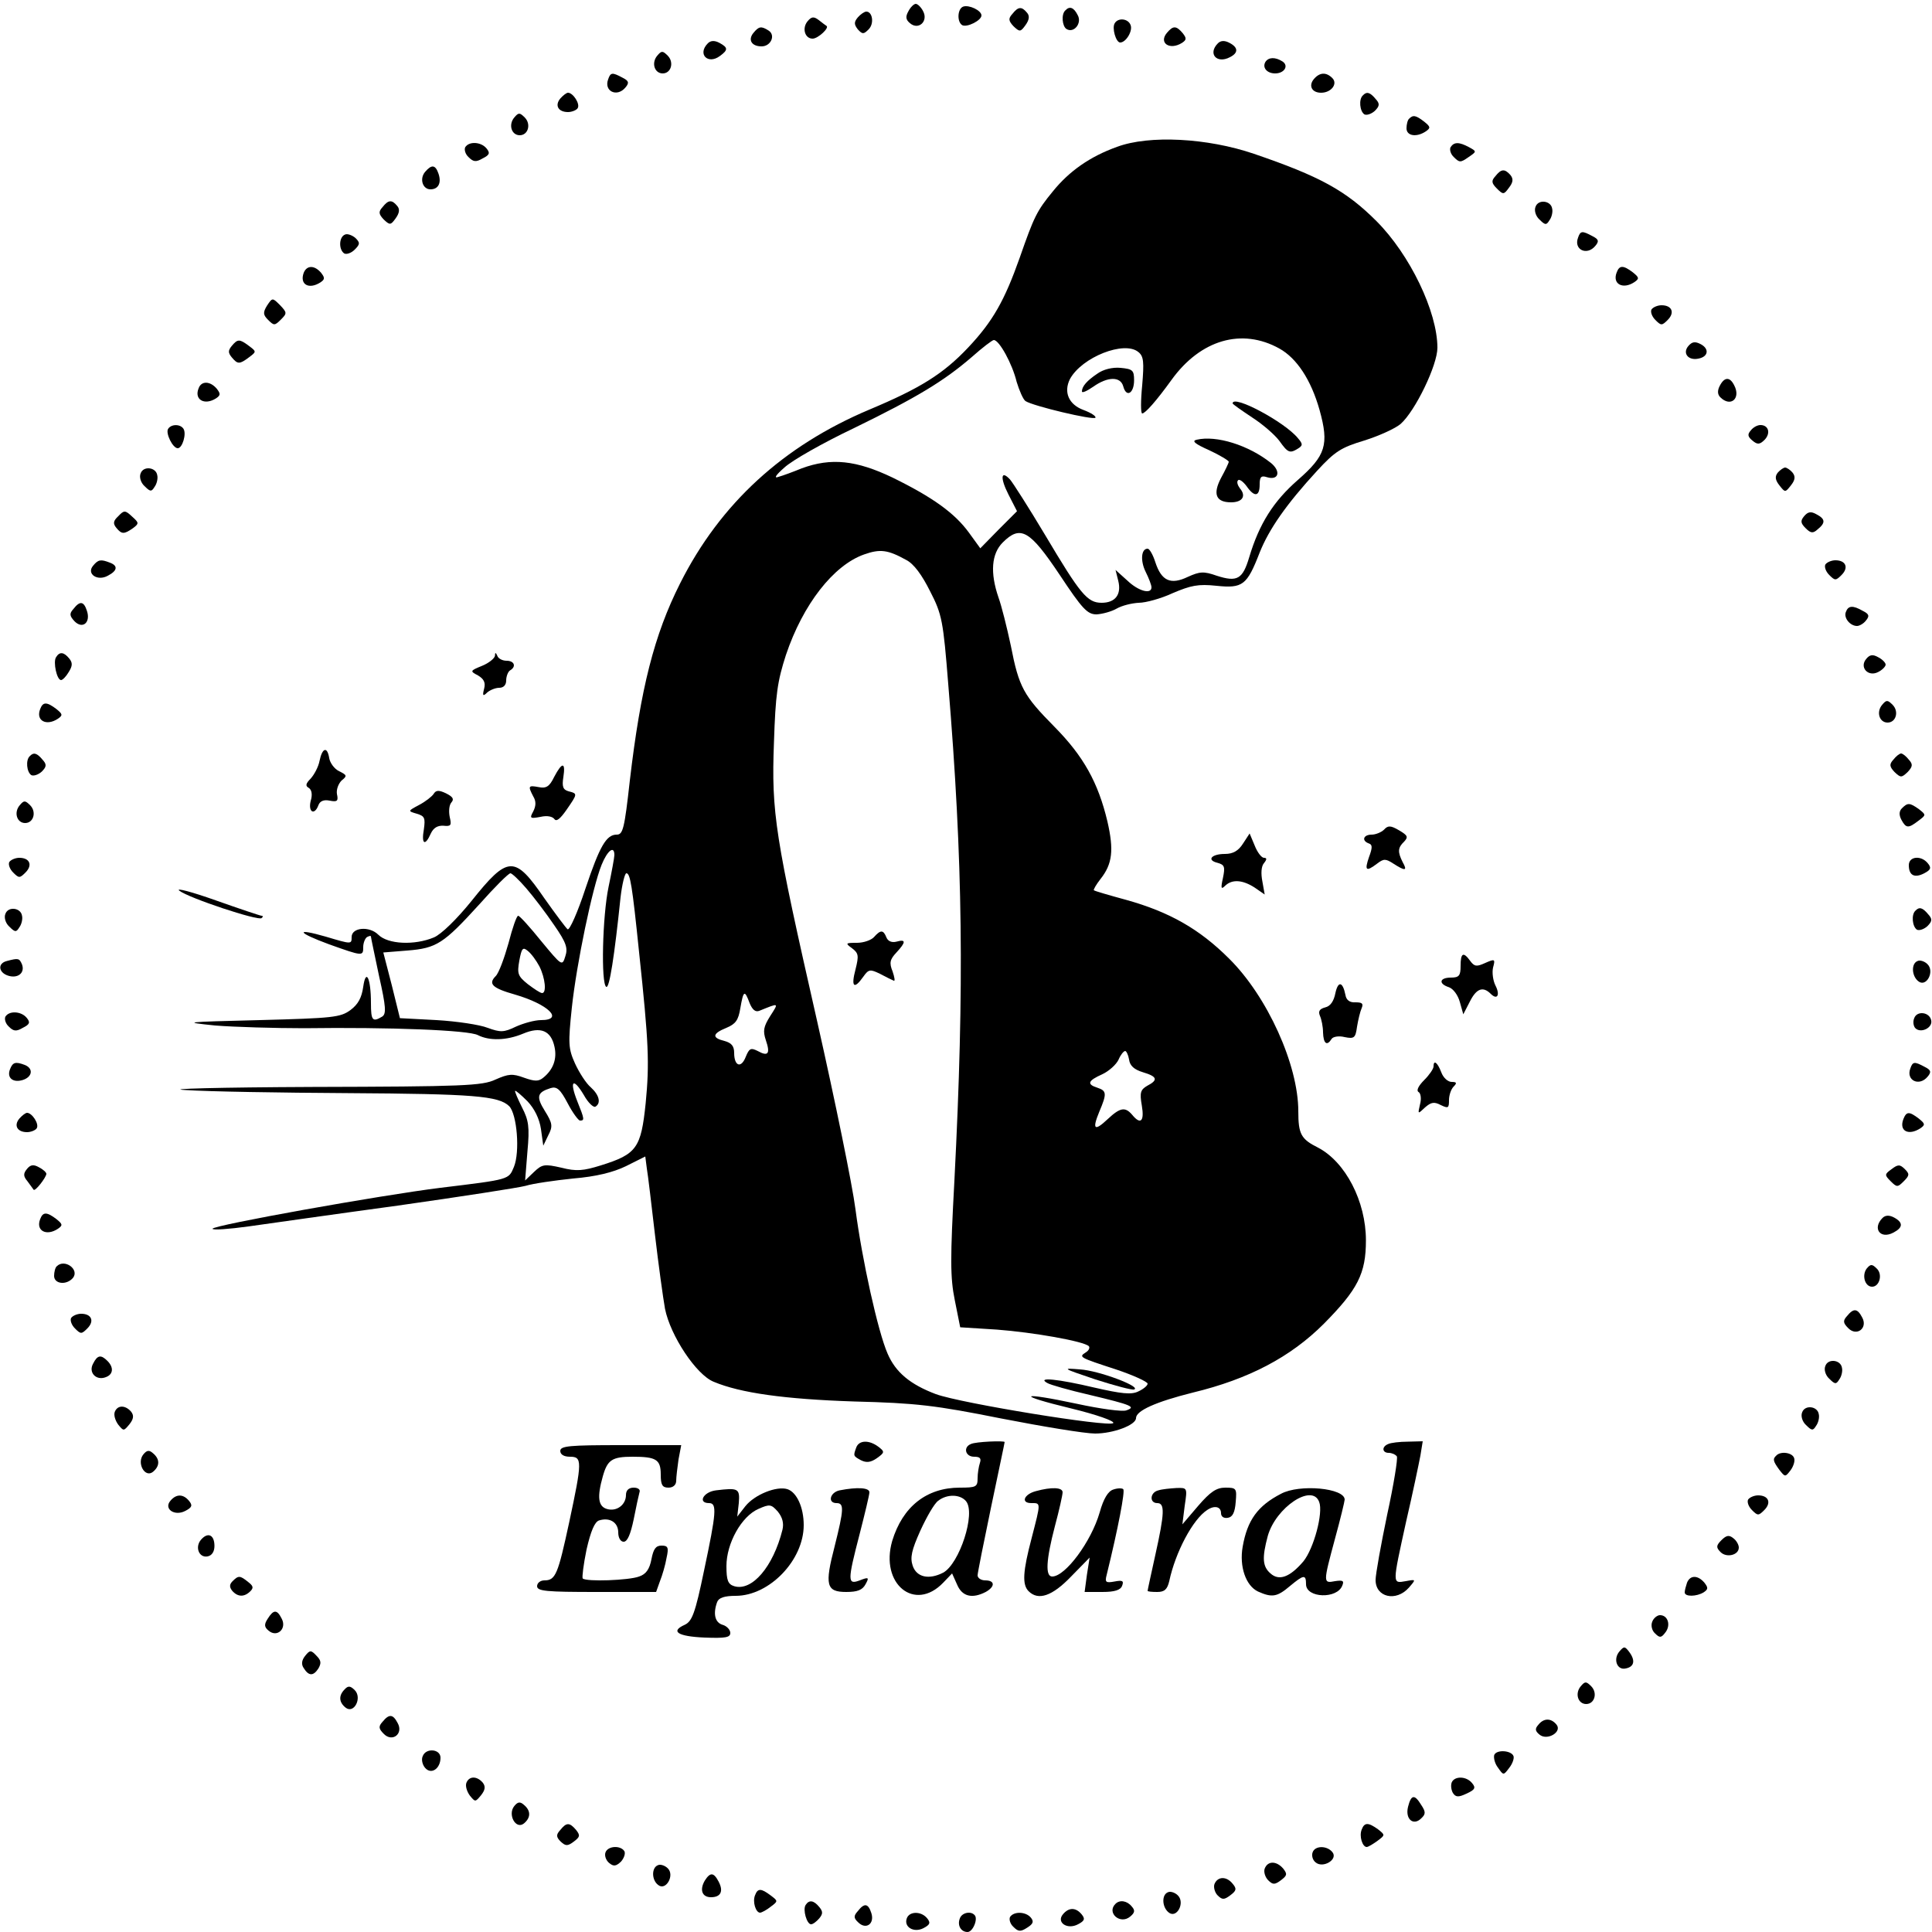 <?xml version="1.0" standalone="no"?>
<!DOCTYPE svg PUBLIC "-//W3C//DTD SVG 20010904//EN"
 "http://www.w3.org/TR/2001/REC-SVG-20010904/DTD/svg10.dtd">
<svg version="1.0" xmlns="http://www.w3.org/2000/svg"
 width="500pt" height="500pt" viewBox="0 0 500 500"
 preserveAspectRatio="xMidYMid meet">
<g transform="translate(0,500) scale(0.1,-0.1)"
fill="#000000" stroke="none">
<path d="M2351 4971 c-8 -14 -7 -22 4 -31 22 -19 48 5 34 31 -5 10 -14 19 -19
19 -5 0 -14 -9 -19 -19z"/>
<path d="M2493 4983 c-15 -5 -17 -39 -3 -48 12 -7 50 12 50 25 0 13 -32 28
-47 23z"/>
<path d="M2620 4964 c-11 -12 -10 -18 3 -32 16 -15 18 -15 31 3 10 14 11 24 4
32 -14 17 -23 16 -38 -3z"/>
<path d="M2757 4973 c-11 -10 -8 -41 3 -48 19 -12 41 15 29 36 -10 20 -21 24
-32 12z"/>
<path d="M2220 4955 c-10 -12 -10 -18 0 -31 12 -13 15 -13 28 0 15 15 10 46
-6 46 -5 0 -15 -7 -22 -15z"/>
<path d="M2090 4945 c-15 -18 -7 -45 13 -45 14 0 44 28 36 33 -2 1 -11 8 -20
15 -13 10 -19 9 -29 -3z"/>
<path d="M2885 4940 c-8 -12 3 -50 14 -50 15 0 33 30 27 45 -6 17 -32 20 -41
5z"/>
<path d="M1950 4915 c-15 -18 -5 -35 21 -35 24 0 37 29 18 41 -19 12 -25 11
-39 -6z"/>
<path d="M3020 4915 c-22 -26 7 -46 39 -26 12 8 12 12 2 25 -17 20 -25 20 -41
1z"/>
<path d="M1832 4888 c-28 -28 0 -56 31 -33 22 16 21 22 -1 34 -13 7 -23 6 -30
-1z"/>
<path d="M3152 4888 c-27 -27 -3 -54 31 -36 22 11 22 25 -1 37 -13 7 -23 6
-30 -1z"/>
<path d="M1701 4856 c-16 -19 -7 -46 14 -46 22 0 30 29 13 46 -13 13 -16 13
-27 0z"/>
<path d="M3275 4840 c-9 -15 4 -30 25 -30 24 0 36 20 19 31 -19 12 -36 11 -44
-1z"/>
<path d="M1574 4795 c-12 -31 23 -48 45 -21 10 12 8 17 -8 25 -26 14 -31 14
-37 -4z"/>
<path d="M3400 4795 c-14 -17 -5 -35 19 -35 26 0 44 23 29 38 -16 16 -33 15
-48 -3z"/>
<path d="M1450 4745 c-15 -18 -5 -35 20 -35 10 0 22 5 25 10 7 11 -12 40 -25
40 -4 0 -13 -7 -20 -15z"/>
<path d="M3527 4753 c-11 -10 -8 -41 4 -49 6 -3 18 1 27 9 13 13 13 19 2 31
-14 17 -23 20 -33 9z"/>
<path d="M1331 4696 c-16 -19 -7 -46 14 -46 22 0 30 29 13 46 -13 13 -16 13
-27 0z"/>
<path d="M3647 4693 c-4 -3 -7 -15 -7 -25 0 -20 26 -24 50 -8 13 9 12 12 -4
25 -22 17 -29 18 -39 8z"/>
<path d="M2891 4620 c-70 -25 -124 -63 -166 -115 -42 -51 -49 -66 -86 -172
-39 -110 -69 -164 -133 -232 -65 -69 -125 -106 -256 -161 -223 -94 -386 -243
-490 -450 -67 -133 -102 -271 -130 -510 -14 -126 -18 -140 -34 -140 -27 0 -44
-30 -81 -140 -20 -61 -41 -108 -46 -105 -4 3 -31 39 -60 80 -77 112 -94 112
-189 -7 -38 -47 -78 -86 -97 -94 -50 -21 -119 -18 -144 7 -23 23 -69 19 -69
-6 0 -19 0 -19 -67 1 -80 23 -75 11 9 -20 87 -31 88 -31 88 -7 0 11 5 23 10
26 6 3 10 4 10 1 0 -3 10 -49 21 -102 18 -80 19 -98 8 -105 -25 -15 -29 -10
-29 35 0 64 -13 92 -20 42 -4 -28 -13 -45 -33 -60 -26 -19 -45 -21 -235 -26
-197 -5 -202 -5 -115 -14 51 -4 155 -7 230 -7 222 3 427 -5 450 -18 30 -15 74
-14 117 4 45 19 72 8 81 -34 7 -31 -3 -59 -29 -80 -12 -10 -22 -10 -50 0 -30
11 -40 10 -74 -5 -34 -16 -83 -18 -473 -19 -244 -1 -388 -5 -329 -8 58 -4 247
-7 420 -8 324 -2 391 -7 418 -34 20 -21 28 -118 12 -157 -14 -33 -9 -32 -190
-54 -154 -19 -590 -97 -590 -106 0 -4 42 -1 93 6 50 7 225 32 387 54 162 23
311 46 330 51 19 6 75 14 123 19 60 5 104 16 137 32 l50 25 4 -31 c3 -17 12
-94 21 -171 9 -77 21 -164 26 -192 14 -70 81 -171 126 -189 69 -29 183 -45
363 -51 161 -4 211 -10 381 -44 108 -21 217 -39 243 -39 47 0 106 22 106 40 0
19 51 42 147 66 145 35 253 92 339 178 88 89 109 130 109 216 0 101 -53 203
-124 240 -44 22 -51 35 -51 94 0 120 -80 297 -179 395 -77 77 -155 121 -266
152 -44 12 -82 23 -84 25 -2 1 6 15 17 29 31 39 35 75 18 149 -24 101 -62 169
-137 245 -80 81 -92 102 -113 210 -10 47 -24 103 -32 125 -22 64 -18 113 11
142 46 46 70 32 147 -83 59 -89 72 -103 96 -103 15 1 38 7 52 15 14 8 39 14
57 15 18 0 58 11 88 25 47 20 66 24 113 19 68 -7 79 1 112 86 24 60 68 124
149 212 46 50 62 60 122 78 38 12 80 31 94 43 38 34 95 152 95 197 0 93 -71
241 -158 328 -79 79 -147 116 -317 174 -120 41 -271 49 -354 18z m420 -522
c45 -25 82 -81 104 -159 25 -90 16 -118 -56 -181 -63 -55 -100 -113 -126 -200
-17 -57 -31 -65 -84 -48 -34 12 -44 11 -75 -3 -44 -21 -68 -11 -84 38 -6 19
-15 35 -20 35 -17 0 -19 -32 -5 -60 8 -16 15 -34 15 -40 0 -19 -34 -10 -63 18
l-30 27 7 -28 c9 -36 -8 -57 -43 -57 -37 0 -55 22 -146 175 -43 72 -84 136
-91 144 -24 26 -26 4 -4 -39 l22 -43 -48 -48 -47 -48 -29 40 c-37 51 -94 92
-198 143 -94 45 -159 52 -235 24 -22 -9 -49 -19 -60 -22 -13 -5 -8 4 15 24 19
18 100 64 180 102 164 80 233 122 305 184 27 24 53 44 57 44 14 0 48 -62 59
-108 7 -23 17 -46 23 -50 20 -13 176 -50 181 -43 2 4 -12 13 -31 20 -38 14
-52 46 -35 80 31 57 141 100 177 70 14 -11 15 -26 10 -86 -4 -40 -4 -73 0 -73
8 0 37 33 76 87 75 104 182 135 279 81z m-966 -547 c20 -10 41 -39 62 -81 31
-60 34 -77 47 -240 38 -459 42 -779 16 -1285 -11 -203 -11 -251 1 -310 l14
-70 95 -6 c93 -7 225 -30 238 -43 3 -4 0 -11 -8 -16 -19 -12 -17 -13 78 -44
45 -15 82 -32 82 -37 0 -5 -11 -14 -24 -20 -18 -9 -44 -6 -114 10 -93 22 -150
28 -122 12 8 -5 58 -19 110 -31 109 -26 121 -31 95 -40 -10 -4 -68 4 -128 17
-150 32 -160 23 -15 -12 66 -16 114 -33 109 -38 -11 -11 -393 51 -459 75 -66
25 -104 56 -125 105 -25 57 -66 243 -83 373 -8 63 -53 282 -99 486 -109 480
-119 539 -112 723 4 124 9 158 31 226 44 131 123 232 202 260 42 15 62 12 109
-14z m-755 -764 c0 -6 -7 -44 -15 -82 -16 -76 -20 -251 -6 -259 8 -5 21 78 37
232 4 34 11 62 15 62 10 0 15 -30 33 -205 25 -235 27 -286 17 -390 -12 -116
-23 -132 -116 -161 -45 -14 -63 -16 -102 -6 -44 10 -50 9 -71 -11 l-23 -22 6
75 c6 64 3 81 -14 114 -11 22 -19 41 -18 43 2 1 16 -11 32 -27 18 -19 31 -45
35 -72 l6 -43 13 27 c12 23 11 31 -9 63 -23 37 -20 48 15 59 16 5 25 -3 44
-39 13 -25 28 -45 32 -45 12 0 12 3 -7 50 -21 53 -11 63 17 16 11 -20 25 -33
30 -30 15 9 10 30 -12 50 -12 10 -30 38 -41 62 -17 38 -18 51 -8 145 12 112
53 310 77 369 15 37 33 51 33 25z m-228 -86 c19 -22 51 -64 72 -95 32 -46 36
-60 29 -81 -8 -26 -9 -25 -62 39 -29 36 -56 66 -60 66 -4 0 -15 -32 -25 -71
-11 -39 -25 -77 -33 -85 -20 -20 -10 -31 50 -48 86 -25 128 -66 67 -66 -16 0
-45 -8 -65 -17 -31 -15 -40 -15 -73 -3 -20 8 -80 17 -132 20 l-95 5 -21 85
-22 85 62 5 c76 6 94 18 186 119 40 45 76 81 81 81 4 0 23 -18 41 -39z m34
-202 c15 -30 19 -69 7 -69 -5 0 -21 11 -37 23 -26 21 -28 27 -22 61 6 32 9 36
22 25 9 -7 22 -25 30 -40z m544 -95 c7 -17 15 -24 25 -20 52 21 51 22 28 -14
-17 -27 -19 -38 -11 -62 12 -35 6 -43 -21 -28 -18 9 -22 7 -31 -15 -12 -31
-30 -24 -30 10 0 18 -7 26 -25 31 -33 8 -32 19 5 34 24 10 31 20 36 51 8 46
11 48 24 13z m982 -146 c2 -16 13 -26 36 -33 37 -11 40 -20 11 -35 -17 -10
-20 -17 -14 -51 7 -41 -3 -51 -25 -24 -18 21 -31 19 -63 -11 -35 -33 -41 -27
-22 19 20 47 19 54 -5 62 -28 9 -25 18 13 35 17 8 36 25 42 38 5 12 13 22 17
22 3 0 8 -10 10 -22z"/>
<path d="M2840 4033 c-27 -18 -40 -33 -40 -46 0 -5 13 1 29 12 38 27 71 27 78
1 8 -30 28 -18 28 16 0 26 -4 29 -35 32 -21 2 -45 -4 -60 -15z"/>
<path d="M3190 3956 c0 -2 23 -18 50 -36 28 -18 59 -45 71 -61 22 -31 27 -33
48 -20 13 8 13 12 0 27 -34 42 -169 114 -169 90z"/>
<path d="M3097 3862 c-14 -3 -4 -11 32 -27 28 -13 51 -27 51 -30 0 -3 -9 -22
-20 -42 -22 -42 -13 -63 26 -63 29 0 40 16 23 36 -6 8 -9 17 -5 21 3 4 13 -3
22 -15 20 -29 34 -28 34 4 0 20 4 24 19 19 30 -9 37 15 10 37 -58 46 -141 72
-192 60z"/>
<path d="M2262 2575 c-7 -8 -27 -15 -44 -15 -30 0 -31 -1 -13 -14 17 -13 18
-19 9 -55 -12 -45 -4 -53 20 -19 14 20 18 20 43 8 15 -8 31 -16 36 -18 4 -2 2
9 -3 24 -9 22 -7 31 10 49 25 27 25 35 0 28 -12 -3 -22 1 -26 11 -8 20 -15 20
-32 1z"/>
<path d="M2835 1430 c50 -16 95 -28 100 -26 20 7 -91 49 -140 52 -48 4 -46 3
40 -26z"/>
<path d="M1204 4619 c-3 -6 0 -18 9 -26 12 -12 19 -13 36 -3 18 9 20 14 10 26
-14 17 -45 19 -55 3z"/>
<path d="M3754 4619 c-3 -6 0 -18 9 -26 14 -14 17 -14 37 0 22 15 22 15 2 26
-26 14 -39 14 -48 0z"/>
<path d="M1100 4555 c-15 -18 -6 -45 14 -45 20 0 29 16 21 40 -8 24 -18 25
-35 5z"/>
<path d="M3870 4544 c-11 -12 -10 -18 4 -32 16 -16 18 -16 31 2 11 14 12 23 4
33 -15 17 -24 16 -39 -3z"/>
<path d="M990 4464 c-11 -12 -10 -18 3 -32 16 -15 18 -15 31 3 10 14 11 24 4
32 -14 17 -23 16 -38 -3z"/>
<path d="M3974 4465 c-4 -9 0 -24 10 -33 15 -15 18 -15 26 -2 6 8 9 22 7 30
-3 21 -36 25 -43 5z"/>
<path d="M893 4393 c-16 -6 -17 -39 -2 -49 6 -3 18 1 27 10 14 14 14 18 2 30
-8 7 -21 12 -27 9z"/>
<path d="M4084 4385 c-12 -31 23 -48 45 -21 10 12 8 17 -8 25 -26 14 -31 14
-37 -4z"/>
<path d="M786 4294 c-11 -30 13 -44 43 -25 12 8 12 12 2 25 -17 20 -37 20 -45
0z"/>
<path d="M4184 4295 c-12 -30 16 -45 46 -25 13 9 12 12 -4 25 -25 19 -35 19
-42 0z"/>
<path d="M691 4209 c-11 -18 -10 -24 3 -37 15 -15 17 -15 33 1 16 16 16 18 -2
37 -20 20 -20 20 -34 -1z"/>
<path d="M4274 4199 c-3 -6 1 -18 10 -27 15 -15 17 -15 32 0 19 19 11 38 -16
38 -10 0 -22 -5 -26 -11z"/>
<path d="M600 4105 c-10 -12 -10 -18 0 -30 15 -18 20 -18 44 0 20 15 20 15 0
30 -24 18 -29 18 -44 0z"/>
<path d="M4369 4104 c-15 -18 0 -38 27 -32 25 5 28 25 6 37 -15 8 -23 7 -33
-5z"/>
<path d="M4451 4002 c-7 -13 -6 -23 1 -30 27 -27 54 -3 36 31 -11 22 -25 22
-37 -1z"/>
<path d="M514 3995 c-12 -29 15 -45 45 -26 12 8 12 12 2 25 -17 20 -40 21 -47
1z"/>
<path d="M435 3890 c-7 -11 12 -50 25 -50 12 0 23 37 15 50 -8 13 -32 13 -40
0z"/>
<path d="M4531 3886 c-9 -10 -8 -16 4 -26 13 -11 19 -11 32 2 16 17 10 38 -11
38 -8 0 -19 -6 -25 -14z"/>
<path d="M364 3775 c-4 -9 0 -24 10 -33 15 -15 18 -15 26 -2 6 8 9 22 7 30 -3
21 -36 25 -43 5z"/>
<path d="M4601 3777 c-8 -10 -7 -19 4 -33 15 -19 15 -19 30 0 11 14 12 23 4
33 -6 7 -15 13 -19 13 -4 0 -13 -6 -19 -13z"/>
<path d="M306 3664 c-13 -12 -14 -19 -5 -30 14 -17 20 -17 43 -1 16 12 16 14
-2 30 -18 17 -21 17 -36 1z"/>
<path d="M4669 3664 c-10 -12 -9 -18 4 -31 13 -13 19 -14 31 -3 21 17 20 27
-3 39 -14 8 -22 7 -32 -5z"/>
<path d="M241 3536 c-18 -21 11 -41 38 -26 25 13 27 26 5 34 -23 9 -30 8 -43
-8z"/>
<path d="M4724 3539 c-3 -6 1 -18 10 -27 15 -15 17 -15 32 0 19 19 11 38 -16
38 -10 0 -22 -5 -26 -11z"/>
<path d="M190 3424 c-11 -12 -10 -18 3 -32 21 -21 42 -3 32 27 -8 25 -18 27
-35 5z"/>
<path d="M4777 3416 c-6 -15 11 -36 29 -36 6 0 17 6 23 14 10 12 8 17 -8 25
-26 15 -38 14 -44 -3z"/>
<path d="M145 3299 c-8 -12 2 -59 13 -59 4 0 13 9 20 21 10 16 10 24 1 35 -14
17 -25 18 -34 3z"/>
<path d="M1281 3303 c-1 -7 -16 -19 -33 -26 -32 -13 -32 -14 -11 -25 15 -9 20
-18 16 -34 -5 -19 -3 -21 8 -10 7 6 21 12 31 12 11 0 18 7 18 19 0 11 5 23 10
26 17 10 11 25 -9 25 -11 0 -22 6 -24 13 -4 9 -6 9 -6 0z"/>
<path d="M4830 3295 c-19 -22 5 -48 31 -34 10 5 19 14 19 19 0 5 -9 14 -19 19
-14 8 -22 7 -31 -4z"/>
<path d="M4871 3176 c-16 -19 -7 -46 14 -46 22 0 30 29 13 46 -13 13 -16 13
-27 0z"/>
<path d="M104 3165 c-12 -30 16 -45 46 -25 13 9 12 12 -4 25 -25 19 -35 19
-42 0z"/>
<path d="M827 3031 c-3 -16 -14 -36 -23 -46 -13 -13 -14 -19 -5 -24 8 -5 10
-18 5 -34 -7 -29 10 -38 20 -11 4 11 14 15 29 12 20 -4 23 -1 19 17 -2 12 4
27 12 35 15 12 14 14 -6 24 -13 6 -24 22 -26 34 -5 31 -18 27 -25 -7z"/>
<path d="M77 3043 c-11 -10 -8 -41 4 -49 6 -3 18 1 27 9 13 13 13 19 2 31 -14
17 -23 20 -33 9z"/>
<path d="M4900 3034 c-11 -12 -10 -18 3 -32 16 -15 18 -15 34 0 13 14 14 20 3
32 -7 9 -16 16 -20 16 -4 0 -13 -7 -20 -16z"/>
<path d="M1434 2989 c-12 -25 -21 -30 -40 -26 -27 5 -28 3 -14 -24 8 -13 7
-25 0 -39 -10 -18 -8 -19 19 -14 17 4 31 1 36 -6 5 -7 15 1 31 24 29 42 29 42
6 48 -15 4 -18 12 -14 37 6 39 -3 40 -24 0z"/>
<path d="M1122 2945 c-4 -6 -20 -19 -37 -28 -30 -16 -30 -16 -6 -23 20 -6 22
-11 18 -40 -7 -39 3 -45 18 -11 7 15 18 21 33 20 19 -2 21 1 16 22 -3 14 -2
31 4 38 8 9 4 15 -14 24 -19 9 -26 8 -32 -2z"/>
<path d="M51 2916 c-16 -19 -7 -46 14 -46 22 0 30 29 13 46 -13 13 -16 13 -27
0z"/>
<path d="M4922 2908 c-7 -7 -8 -17 -1 -30 12 -22 18 -22 44 -2 20 15 20 15 1
30 -24 17 -29 17 -44 2z"/>
<path d="M3582 2853 c-7 -7 -22 -13 -32 -13 -22 0 -27 -16 -7 -23 9 -3 9 -11
0 -35 -12 -35 -8 -39 21 -17 17 13 22 13 42 0 31 -20 37 -19 24 4 -13 26 -13
37 4 53 11 12 9 16 -13 29 -22 13 -29 13 -39 2z"/>
<path d="M3217 2817 c-12 -19 -26 -27 -47 -27 -35 0 -48 -16 -19 -23 18 -5 20
-10 14 -39 -6 -27 -5 -31 6 -20 18 17 45 15 76 -5 l26 -18 -6 34 c-4 20 -3 39
4 47 8 10 8 14 0 14 -6 0 -17 14 -24 32 l-13 31 -17 -26z"/>
<path d="M24 2769 c-3 -6 1 -18 10 -27 15 -15 17 -15 32 0 19 19 11 38 -16 38
-10 0 -22 -5 -26 -11z"/>
<path d="M4940 2761 c0 -27 15 -34 40 -21 17 9 19 14 9 26 -17 21 -49 18 -49
-5z"/>
<path d="M464 2695 c24 -19 205 -79 213 -71 4 3 4 6 0 6 -3 0 -57 18 -119 40
-62 22 -104 33 -94 25z"/>
<path d="M14 2635 c-4 -9 0 -24 10 -33 15 -15 18 -15 26 -2 6 8 9 22 7 30 -3
21 -36 25 -43 5z"/>
<path d="M4957 2643 c-11 -10 -8 -41 4 -49 6 -3 18 1 27 9 13 13 13 19 2 31
-14 17 -23 20 -33 9z"/>
<path d="M3780 2500 c0 -25 -4 -30 -25 -30 -30 0 -33 -16 -5 -25 11 -4 23 -20
28 -38 l9 -32 17 33 c17 34 34 40 54 20 17 -17 25 -3 12 22 -6 12 -9 33 -6 46
6 22 5 23 -20 12 -22 -10 -28 -10 -39 5 -18 25 -25 21 -25 -13z"/>
<path d="M18 2513 c-25 -6 -22 -30 3 -38 25 -8 44 7 36 29 -7 16 -9 17 -39 9z"/>
<path d="M4963 2513 c-17 -6 -16 -38 1 -52 21 -18 44 25 24 44 -7 7 -19 11
-25 8z"/>
<path d="M3456 2430 c-4 -21 -13 -34 -26 -37 -15 -4 -19 -10 -14 -22 4 -9 8
-28 8 -43 1 -29 10 -36 22 -17 3 6 19 9 34 5 25 -5 28 -2 32 27 3 18 8 39 12
48 5 12 1 15 -16 15 -15 -1 -24 6 -26 19 -7 35 -19 37 -26 5z"/>
<path d="M14 2369 c-3 -6 0 -18 9 -26 12 -12 19 -13 36 -3 18 9 20 14 10 26
-14 17 -45 19 -55 3z"/>
<path d="M4954 2365 c-4 -9 -2 -21 3 -26 14 -14 45 1 41 20 -4 22 -37 26 -44
6z"/>
<path d="M26 2233 c-9 -22 7 -36 33 -28 25 8 28 30 5 39 -24 9 -31 7 -38 -11z"/>
<path d="M3710 2240 c0 -6 -11 -22 -24 -35 -15 -15 -21 -27 -15 -31 6 -3 8
-18 4 -32 -6 -26 -6 -26 13 -8 16 14 24 15 41 6 19 -9 21 -8 21 13 0 12 5 28
12 35 9 9 8 12 -5 12 -10 0 -22 11 -27 25 -10 26 -20 33 -20 15z"/>
<path d="M4944 2235 c-12 -31 23 -48 45 -21 10 12 8 17 -8 25 -26 14 -31 14
-37 -4z"/>
<path d="M50 2105 c-15 -18 -5 -35 20 -35 10 0 22 5 25 10 7 11 -12 40 -25 40
-4 0 -13 -7 -20 -15z"/>
<path d="M4926 2104 c-12 -31 13 -44 44 -24 13 9 12 12 -4 25 -25 19 -32 19
-40 -1z"/>
<path d="M70 1975 c-10 -12 -10 -19 1 -32 7 -10 15 -20 16 -22 4 -5 32 31 33
41 0 4 -9 12 -19 17 -14 8 -22 7 -31 -4z"/>
<path d="M4895 1974 c-18 -13 -18 -15 -2 -31 16 -16 18 -16 34 0 15 15 15 19
3 31 -13 13 -18 13 -35 0z"/>
<path d="M104 1845 c-12 -30 16 -45 46 -25 13 9 12 12 -4 25 -25 19 -35 19
-42 0z"/>
<path d="M4872 1848 c-27 -27 -6 -56 28 -38 25 13 26 26 2 39 -13 7 -23 6 -30
-1z"/>
<path d="M147 1723 c-4 -3 -7 -15 -7 -25 0 -21 32 -25 49 -5 17 22 -22 50 -42
30z"/>
<path d="M4831 1717 c-13 -17 -5 -47 14 -47 19 0 28 32 12 47 -12 12 -16 12
-26 0z"/>
<path d="M4780 1594 c-11 -12 -10 -18 3 -31 22 -23 52 0 36 28 -12 23 -22 24
-39 3z"/>
<path d="M184 1589 c-3 -6 1 -18 10 -27 15 -15 17 -15 32 0 19 19 11 38 -16
38 -10 0 -22 -5 -26 -11z"/>
<path d="M241 1471 c-13 -23 8 -45 33 -35 19 7 21 25 4 42 -17 17 -26 15 -37
-7z"/>
<path d="M4724 1465 c-4 -9 0 -24 10 -33 15 -15 18 -15 26 -2 6 8 9 22 7 30
-3 21 -36 25 -43 5z"/>
<path d="M297 1346 c-3 -8 1 -22 9 -33 14 -17 14 -17 29 1 11 14 12 23 4 33
-15 17 -35 17 -42 -1z"/>
<path d="M4664 1345 c-4 -9 0 -24 10 -33 15 -15 18 -15 26 -2 6 8 9 22 7 30
-3 21 -36 25 -43 5z"/>
<path d="M2216 1254 c-8 -22 -8 -22 12 -33 14 -7 25 -6 41 5 21 15 21 17 4 30
-24 18 -50 17 -57 -2z"/>
<path d="M2513 1263 c-21 -8 -15 -33 8 -33 15 0 19 -4 15 -16 -3 -9 -6 -27 -6
-40 0 -22 -4 -24 -46 -24 -86 0 -148 -49 -175 -138 -32 -111 58 -185 132 -108
l23 24 13 -29 c13 -31 39 -37 74 -19 25 14 24 30 -1 30 -11 0 -20 6 -20 13 0
6 16 86 35 177 19 91 35 166 35 168 0 4 -75 1 -87 -5z m-13 -148 c26 -31 -17
-162 -59 -185 -37 -19 -69 -12 -79 18 -7 21 -3 40 20 91 16 35 36 70 46 77 23
18 57 17 72 -1z"/>
<path d="M3593 1263 c-18 -7 -16 -23 1 -23 8 0 17 -4 21 -9 3 -5 -8 -73 -25
-151 -16 -77 -30 -154 -30 -169 0 -45 53 -57 86 -20 19 22 19 22 -8 17 -35 -6
-35 -10 1 154 17 73 33 150 37 171 l6 37 -38 -1 c-22 0 -45 -3 -51 -6z"/>
<path d="M1450 1245 c0 -9 9 -15 25 -15 32 0 32 -11 -2 -170 -29 -134 -35
-150 -64 -150 -11 0 -19 -7 -19 -15 0 -13 24 -15 154 -15 l154 0 10 28 c6 15
14 42 17 60 6 27 4 32 -13 32 -15 0 -21 -9 -26 -35 -5 -26 -14 -39 -32 -45
-26 -10 -137 -14 -146 -5 -2 3 2 36 10 75 11 48 21 71 32 75 28 9 50 -5 50
-31 0 -14 6 -24 14 -24 10 0 18 20 26 58 6 31 13 63 15 70 3 7 -4 12 -15 12
-13 0 -20 -7 -20 -19 0 -26 -25 -44 -50 -36 -22 7 -25 31 -10 84 12 43 24 51
77 51 61 0 73 -7 73 -46 0 -27 4 -34 20 -34 12 0 20 7 20 18 0 9 3 34 6 55 l7
37 -157 0 c-132 0 -156 -2 -156 -15z"/>
<path d="M371 1236 c-18 -22 4 -62 25 -45 18 15 18 33 0 48 -10 9 -16 8 -25
-3z"/>
<path d="M4597 1233 c-10 -9 -8 -15 8 -37 15 -19 15 -19 29 -1 8 11 12 25 9
32 -5 14 -35 18 -46 6z"/>
<path d="M1853 1143 c-33 -4 -48 -33 -18 -33 21 0 19 -24 -13 -175 -23 -111
-31 -131 -50 -140 -38 -17 -18 -30 51 -33 54 -2 67 0 67 12 0 8 -9 18 -20 21
-20 6 -25 29 -14 59 4 11 19 16 48 16 87 0 176 92 176 183 0 46 -18 85 -42 93
-28 9 -85 -14 -109 -44 l-21 -27 4 35 c3 38 -1 40 -59 33z m172 -102 c-24 -96
-79 -160 -125 -146 -16 5 -20 15 -20 52 0 59 39 129 83 148 29 13 33 12 50 -7
12 -15 16 -30 12 -47z"/>
<path d="M2173 1143 c-25 -5 -32 -33 -8 -33 20 0 19 -16 -5 -112 -26 -100 -22
-118 30 -118 29 0 42 5 50 20 10 18 8 19 -15 10 -32 -12 -32 -2 0 121 13 51
25 100 25 107 0 12 -31 14 -77 5z"/>
<path d="M2681 1141 c-31 -8 -40 -31 -12 -31 25 0 25 3 1 -90 -23 -87 -25
-121 -8 -138 25 -25 61 -13 110 38 l48 49 -7 -44 -6 -45 46 0 c32 0 47 5 51
16 5 13 1 15 -20 11 -22 -4 -25 -2 -20 17 30 122 48 217 43 222 -3 3 -15 3
-26 -1 -13 -4 -25 -23 -35 -59 -22 -76 -89 -166 -123 -166 -18 0 -16 42 7 130
11 41 20 81 20 88 0 13 -29 14 -69 3z"/>
<path d="M2998 1143 c-22 -5 -24 -33 -3 -33 20 0 19 -26 -5 -134 -11 -50 -20
-91 -20 -93 0 -2 11 -3 25 -3 19 0 26 7 31 28 16 75 61 160 98 184 19 13 36 9
36 -8 0 -9 7 -14 18 -12 12 2 18 14 20 41 3 35 2 37 -27 37 -23 0 -39 -11 -70
-47 l-41 -48 6 48 c7 47 7 47 -22 46 -16 -1 -37 -3 -46 -6z"/>
<path d="M3315 1134 c-60 -31 -87 -68 -99 -137 -9 -51 8 -101 40 -116 36 -16
49 -14 82 14 36 30 42 31 42 5 0 -36 81 -39 94 -3 5 12 1 14 -19 11 -31 -6
-31 -5 0 110 14 51 25 97 25 101 0 30 -117 41 -165 15z m99 -21 c11 -28 -14
-121 -41 -154 -35 -41 -63 -51 -85 -31 -21 18 -22 41 -7 97 21 74 115 137 133
88z"/>
<path d="M441 1116 c-18 -21 11 -41 39 -26 17 9 19 14 9 26 -15 18 -33 18 -48
0z"/>
<path d="M4524 1119 c-3 -6 1 -18 10 -27 15 -15 17 -15 32 0 19 19 11 38 -16
38 -10 0 -22 -5 -26 -11z"/>
<path d="M520 1015 c-16 -19 -5 -47 17 -43 11 2 18 12 18 27 0 29 -17 37 -35
16z"/>
<path d="M4455 1014 c-14 -14 -14 -19 -2 -31 15 -15 47 -8 47 12 0 7 -6 18
-14 24 -11 9 -18 8 -31 -5z"/>
<path d="M602 908 c-8 -8 -9 -15 -1 -25 14 -16 31 -17 47 -1 9 9 7 14 -6 24
-21 17 -25 17 -40 2z"/>
<path d="M4366 904 c-3 -9 -6 -20 -6 -25 0 -12 31 -11 49 0 12 8 12 12 2 25
-17 20 -37 20 -45 0z"/>
<path d="M693 811 c-10 -15 -9 -22 2 -31 22 -19 48 5 34 31 -12 24 -21 24 -36
0z"/>
<path d="M4276 803 c-4 -9 -1 -23 7 -30 12 -12 16 -12 26 1 16 19 8 46 -13 46
-7 0 -17 -8 -20 -17z"/>
<path d="M4191 726 c-17 -20 -6 -49 16 -44 22 4 26 20 10 42 -12 16 -14 16
-26 2z"/>
<path d="M790 715 c-9 -11 -11 -22 -4 -32 13 -21 25 -21 38 -1 8 14 7 21 -5
33 -14 15 -17 15 -29 0z"/>
<path d="M4091 636 c-16 -19 -7 -46 14 -46 22 0 30 29 13 46 -13 13 -16 13
-27 0z"/>
<path d="M892 628 c-16 -16 -15 -33 2 -47 22 -18 44 25 24 45 -11 11 -17 12
-26 2z"/>
<path d="M990 544 c-11 -12 -10 -18 3 -31 22 -23 52 0 36 28 -12 23 -22 24
-39 3z"/>
<path d="M3981 536 c-9 -10 -8 -16 3 -25 20 -17 60 7 44 26 -14 17 -33 17 -47
-1z"/>
<path d="M1094 455 c-4 -8 -1 -22 6 -30 16 -19 40 -2 40 26 0 23 -38 26 -46 4z"/>
<path d="M3867 458 c-2 -8 2 -23 10 -33 14 -20 14 -20 29 0 8 10 13 24 11 30
-5 15 -44 18 -50 3z"/>
<path d="M1207 386 c-3 -8 1 -22 9 -33 14 -17 14 -17 29 1 11 14 12 23 4 33
-15 17 -35 17 -42 -1z"/>
<path d="M3757 387 c-3 -8 -1 -20 3 -27 7 -11 14 -12 35 -2 22 10 25 15 15 27
-15 19 -46 19 -53 2z"/>
<path d="M3644 324 c-8 -32 14 -50 34 -30 12 11 12 17 0 35 -17 28 -26 27 -34
-5z"/>
<path d="M1331 326 c-18 -22 4 -62 25 -45 18 15 18 33 0 48 -10 9 -16 8 -25
-3z"/>
<path d="M1450 264 c-11 -12 -11 -18 1 -30 13 -12 18 -12 34 0 16 12 17 16 6
30 -17 20 -25 20 -41 0z"/>
<path d="M3524 265 c-7 -17 2 -45 13 -45 4 0 17 8 28 16 20 15 20 15 1 30 -25
18 -35 18 -42 -1z"/>
<path d="M1567 206 c-3 -8 1 -20 9 -27 12 -10 18 -9 31 3 8 9 12 21 9 27 -10
16 -43 14 -49 -3z"/>
<path d="M3397 206 c-3 -8 0 -20 8 -26 19 -16 59 8 43 27 -14 17 -45 17 -51
-1z"/>
<path d="M1703 173 c-17 -6 -17 -38 0 -51 20 -17 44 25 25 43 -7 7 -19 11 -25
8z"/>
<path d="M3273 164 c-3 -8 1 -22 9 -30 12 -12 17 -12 33 0 16 12 17 16 6 30
-17 20 -40 21 -48 0z"/>
<path d="M1824 133 c-14 -24 -7 -43 16 -43 25 0 33 15 20 40 -13 25 -22 25
-36 3z"/>
<path d="M3143 124 c-3 -8 1 -22 8 -29 12 -12 17 -12 33 0 16 12 17 17 6 30
-16 20 -39 19 -47 -1z"/>
<path d="M1954 95 c-7 -17 2 -45 13 -45 4 0 17 7 27 15 20 15 20 15 0 30 -24
18 -33 19 -40 0z"/>
<path d="M3023 103 c-17 -6 -16 -38 1 -52 21 -18 44 25 24 44 -7 7 -19 11 -25
8z"/>
<path d="M2085 70 c-8 -12 3 -50 14 -50 5 0 14 7 21 15 10 12 10 18 0 30 -14
17 -26 19 -35 5z"/>
<path d="M2887 73 c-24 -23 12 -55 38 -33 12 10 13 16 4 26 -12 15 -31 18 -42
7z"/>
<path d="M2220 54 c-11 -12 -11 -18 1 -29 20 -20 43 -4 34 24 -8 25 -18 27
-35 5z"/>
<path d="M2751 46 c-18 -21 11 -41 39 -26 17 9 19 14 9 26 -15 18 -33 18 -48
0z"/>
<path d="M2347 36 c-9 -23 18 -39 43 -26 17 9 19 14 9 26 -15 18 -45 18 -52 0z"/>
<path d="M2484 35 c-7 -18 3 -35 20 -35 14 0 28 35 18 44 -10 11 -33 6 -38 -9z"/>
<path d="M2614 39 c-3 -6 0 -18 9 -26 12 -12 18 -13 35 -2 16 10 18 16 10 26
-13 16 -44 17 -54 2z"/>
</g>
</svg>
